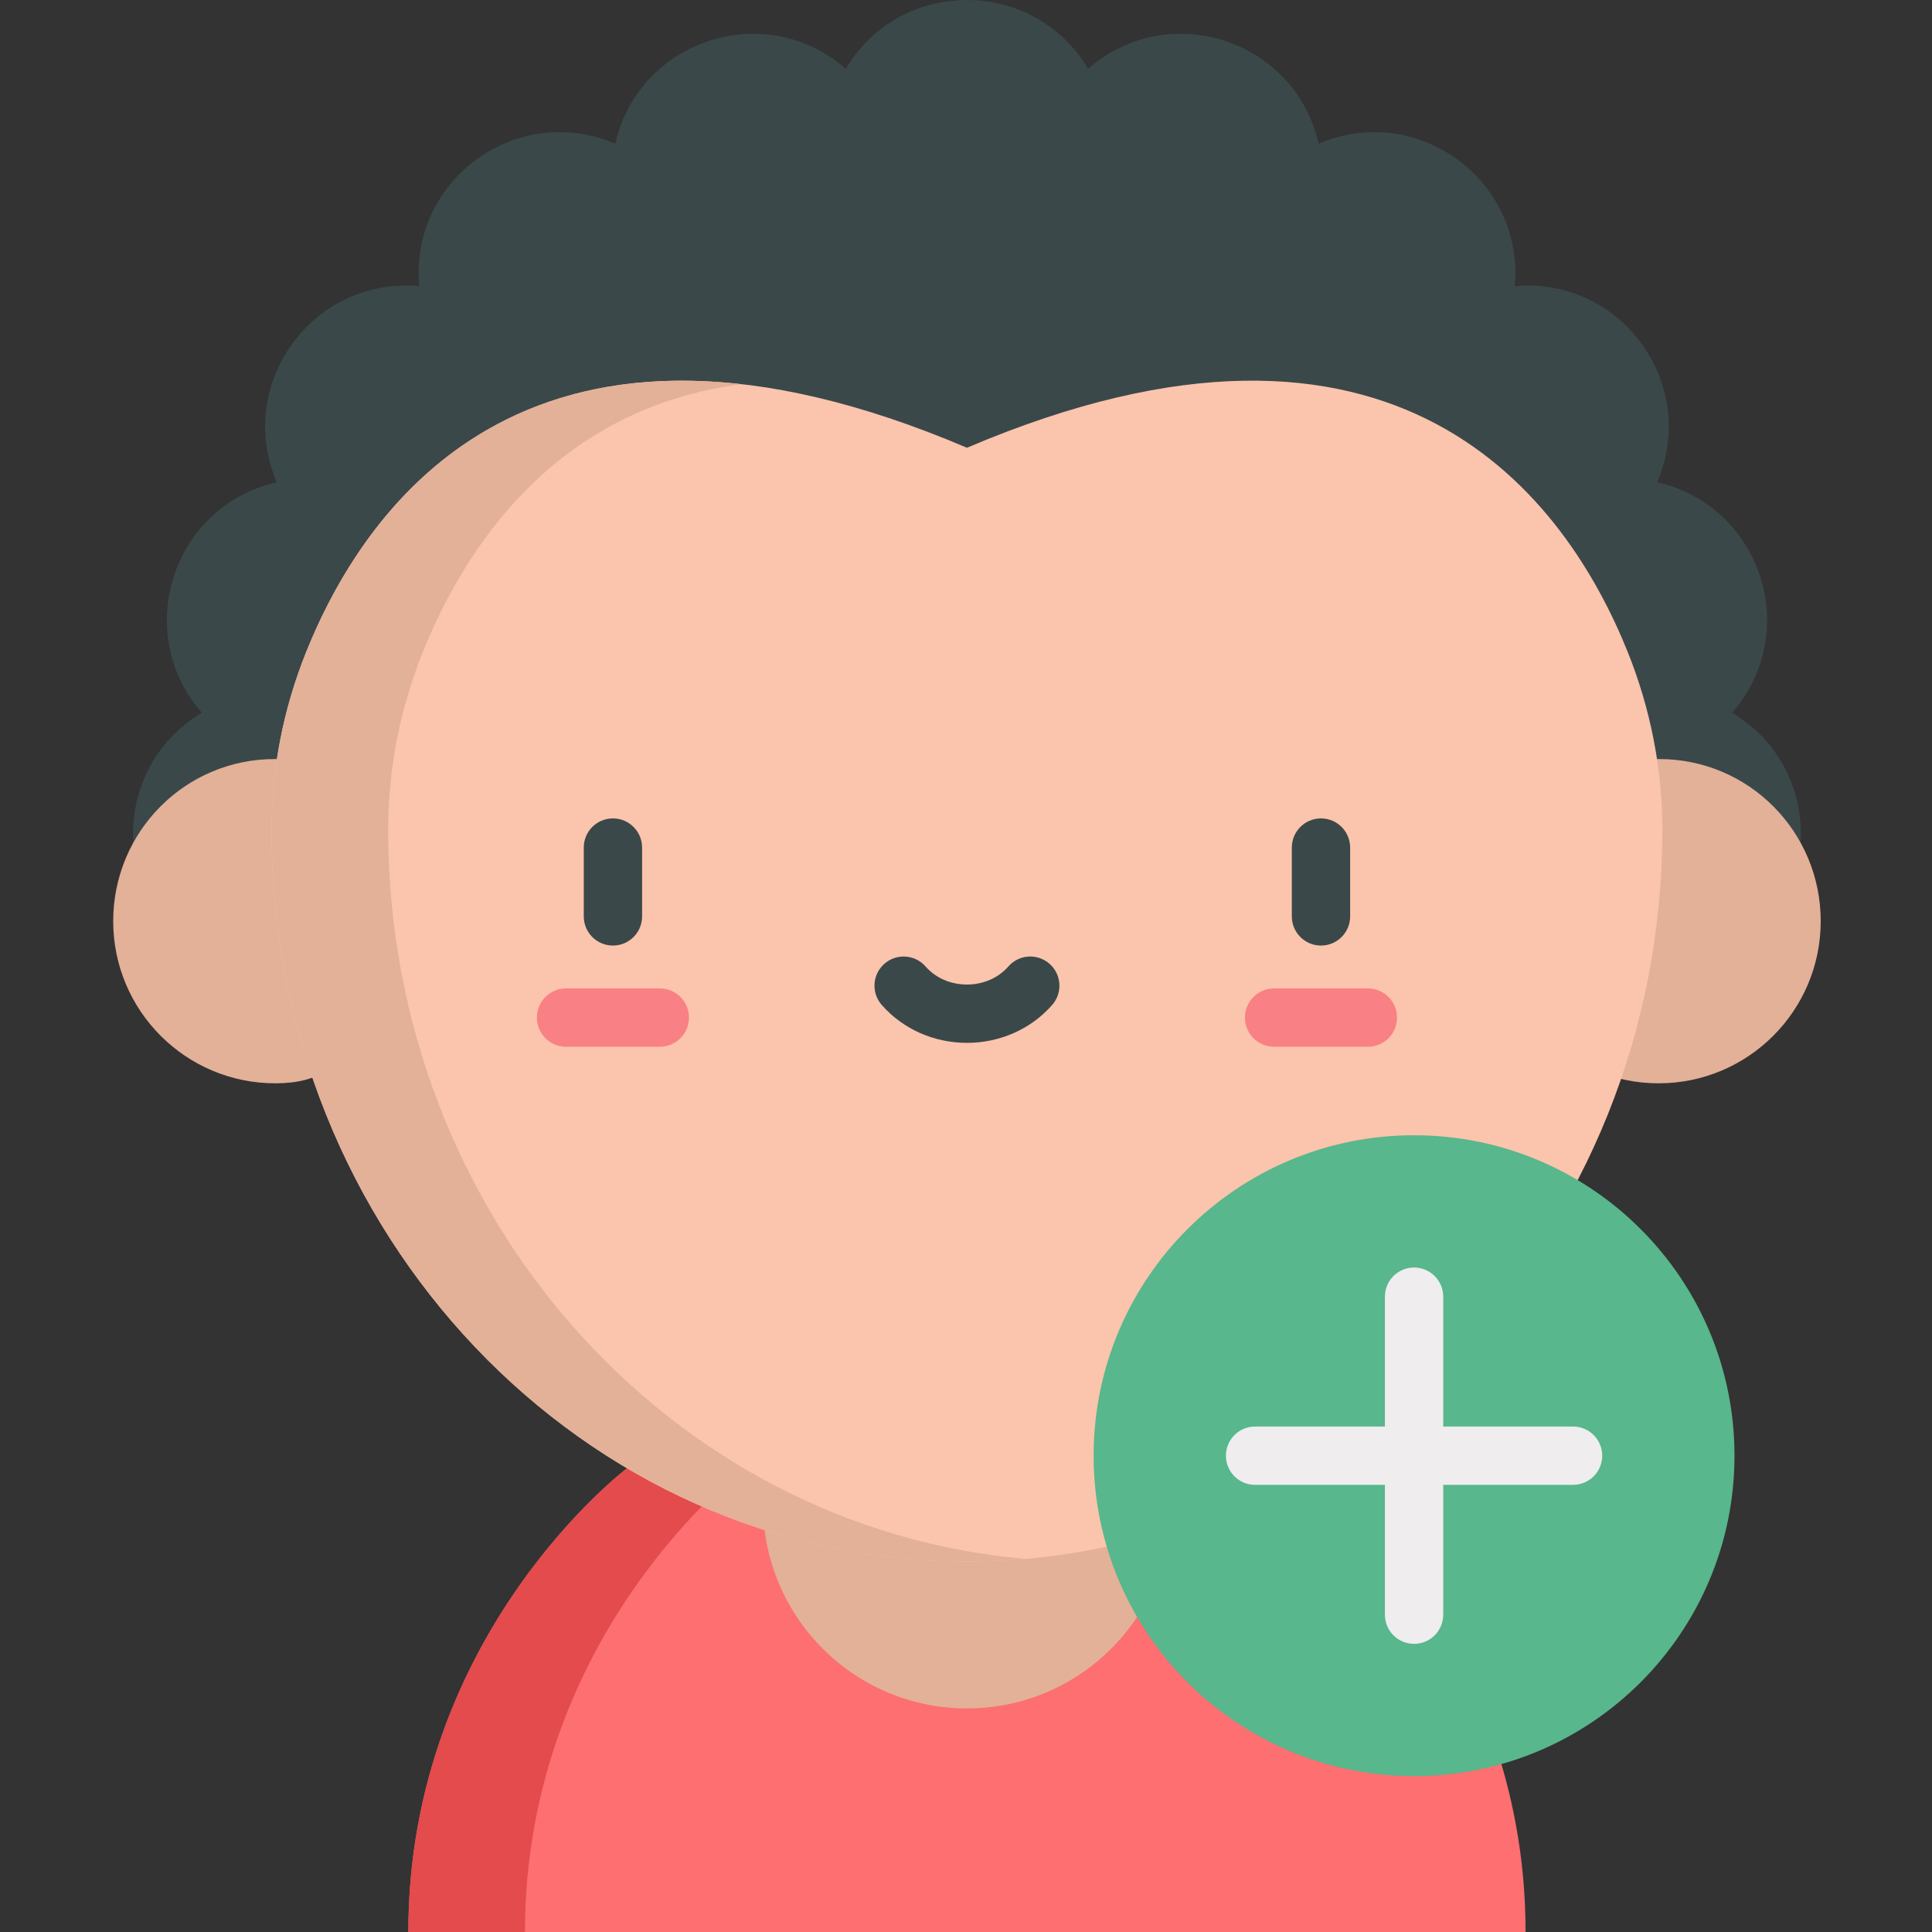 <svg height="512pt" viewBox="-30 0 512 512" width="512pt" xmlns="http://www.w3.org/2000/svg"><rect x="-30" y="0" width="512" height="512" fill="#333333" stroke="none"/><path d="m429.012 253.109c24.32-14.5 24.32-49.723 0-64.227 18.648-21.309 7.766-54.805-19.848-61.082 11.148-26.027-9.551-54.523-37.75-51.961 2.559-28.199-25.934-48.902-51.965-37.754-6.277-27.609-39.773-38.492-61.082-19.848-14.504-24.316-49.723-24.316-64.227 0-21.309-18.648-54.805-7.762-61.086 19.848-26.027-11.148-54.52 9.555-51.961 37.754-28.199-2.562-48.898 25.934-37.75 51.961-27.609 6.277-38.496 39.773-19.848 61.082-24.32 14.504-24.32 49.723 0 64.227zm0 0" fill="#3a484a"/><path d="m136.176 389.102s-57.961 43.676-57.961 122.898h296.078c0-79.223-57.961-122.898-57.961-122.898zm0 0" fill="#fd6f71"/><path d="m167.082 389.102h-30.906s-57.961 43.676-57.961 122.898h30.906c0-79.223 57.961-122.898 57.961-122.898zm0 0" fill="#e34b4c"/><g fill="#e3b098"><path d="m280.301 398.707c0 29.848-24.199 54.043-54.047 54.043s-54.047-24.195-54.047-54.043c0-29.848 24.199-54.047 54.047-54.047s54.047 24.199 54.047 54.047zm0 0"/><path d="m0 244.121c0 23.73 19.238 42.969 42.969 42.969s22.363-19.238 22.363-42.969c0-23.73 1.215-42.965-22.516-42.965-23.73 0-42.816 19.234-42.816 42.965zm0 0"/><path d="m452.508 244.121c0 23.73-19.238 42.969-42.969 42.969-23.73 0-42.969-19.238-42.969-42.969 0-23.73 19.391-42.965 43.121-42.965 23.73 0 42.816 19.234 42.816 42.965zm0 0"/></g><path d="m410.547 219.762c-.016-16.094-3.18-32.047-9.184-46.98-16.082-40-60.574-102.945-175.109-54.121-114.535-48.824-159.027 14.121-175.113 54.121-6 14.934-9.164 30.887-9.18 46.98v.191c0 107.066 82.512 193.859 184.293 193.859s184.293-86.793 184.293-193.859c0-.066 0-.129 0-.191zm0 0" fill="#fbc4ac"/><path d="m72.867 219.953c0-.066 0-.129 0-.191.016-16.094 3.18-32.047 9.18-46.98 10.879-27.055 34.762-64.594 84.512-70.961-71.215-8.125-102.492 38.82-115.418 70.961-6 14.934-9.164 30.887-9.18 46.98v.191c0 107.066 82.512 193.859 184.293 193.859 5.207 0 10.355-.238 15.453-.684-94.551-8.262-168.84-91.586-168.84-193.176zm0 0" fill="#e3b098"/><path d="m320.074 250.582c-4.266 0-7.727-3.457-7.727-7.723v-18.246c0-4.266 3.461-7.727 7.727-7.727 4.27 0 7.727 3.461 7.727 7.727v18.246c0 4.266-3.457 7.723-7.727 7.723zm0 0" fill="#3a484a"/><path d="m332.5 277.398h-24.848c-4.27 0-7.727-3.461-7.727-7.727 0-4.27 3.457-7.727 7.727-7.727h24.848c4.266 0 7.727 3.457 7.727 7.727 0 4.266-3.461 7.727-7.727 7.727zm0 0" fill="#f98084"/><path d="m132.434 250.582c-4.27 0-7.727-3.457-7.727-7.723v-18.246c0-4.266 3.457-7.727 7.727-7.727 4.266 0 7.727 3.461 7.727 7.727v18.246c0 4.266-3.461 7.723-7.727 7.723zm0 0" fill="#3a484a"/><path d="m144.855 277.398h-24.848c-4.27 0-7.727-3.461-7.727-7.727 0-4.27 3.457-7.727 7.727-7.727h24.848c4.27 0 7.727 3.457 7.727 7.727 0 4.266-3.457 7.727-7.727 7.727zm0 0" fill="#f98084"/><path d="m226.254 276.367c-8.77 0-17.008-3.668-22.598-10.066-2.809-3.211-2.48-8.094.73-10.902 3.215-2.809 8.094-2.48 10.902.734 2.656 3.039 6.652 4.781 10.965 4.781s8.305-1.742 10.965-4.785c2.809-3.211 7.688-3.539 10.902-.73 3.211 2.809 3.539 7.688.73 10.902-5.59 6.398-13.828 10.066-22.598 10.066zm0 0" fill="#3a484a"/><path d="m429.66 385.773c0 46.898-38.02 84.918-84.918 84.918-46.898 0-84.918-38.02-84.918-84.918 0-46.902 38.02-84.918 84.918-84.918 46.898 0 84.918 38.016 84.918 84.918zm0 0" fill="#58b78c"/><path d="m386.879 378.047h-34.41v-34.414c0-4.266-3.457-7.727-7.727-7.727-4.27 0-7.727 3.461-7.727 7.727v34.414h-34.41c-4.27 0-7.727 3.457-7.727 7.727 0 4.266 3.457 7.727 7.727 7.727h34.41v34.41c0 4.27 3.457 7.727 7.727 7.727 4.27 0 7.727-3.457 7.727-7.727v-34.41h34.41c4.27 0 7.727-3.461 7.727-7.727 0-4.27-3.457-7.727-7.727-7.727zm0 0" fill="#efedee"/></svg>